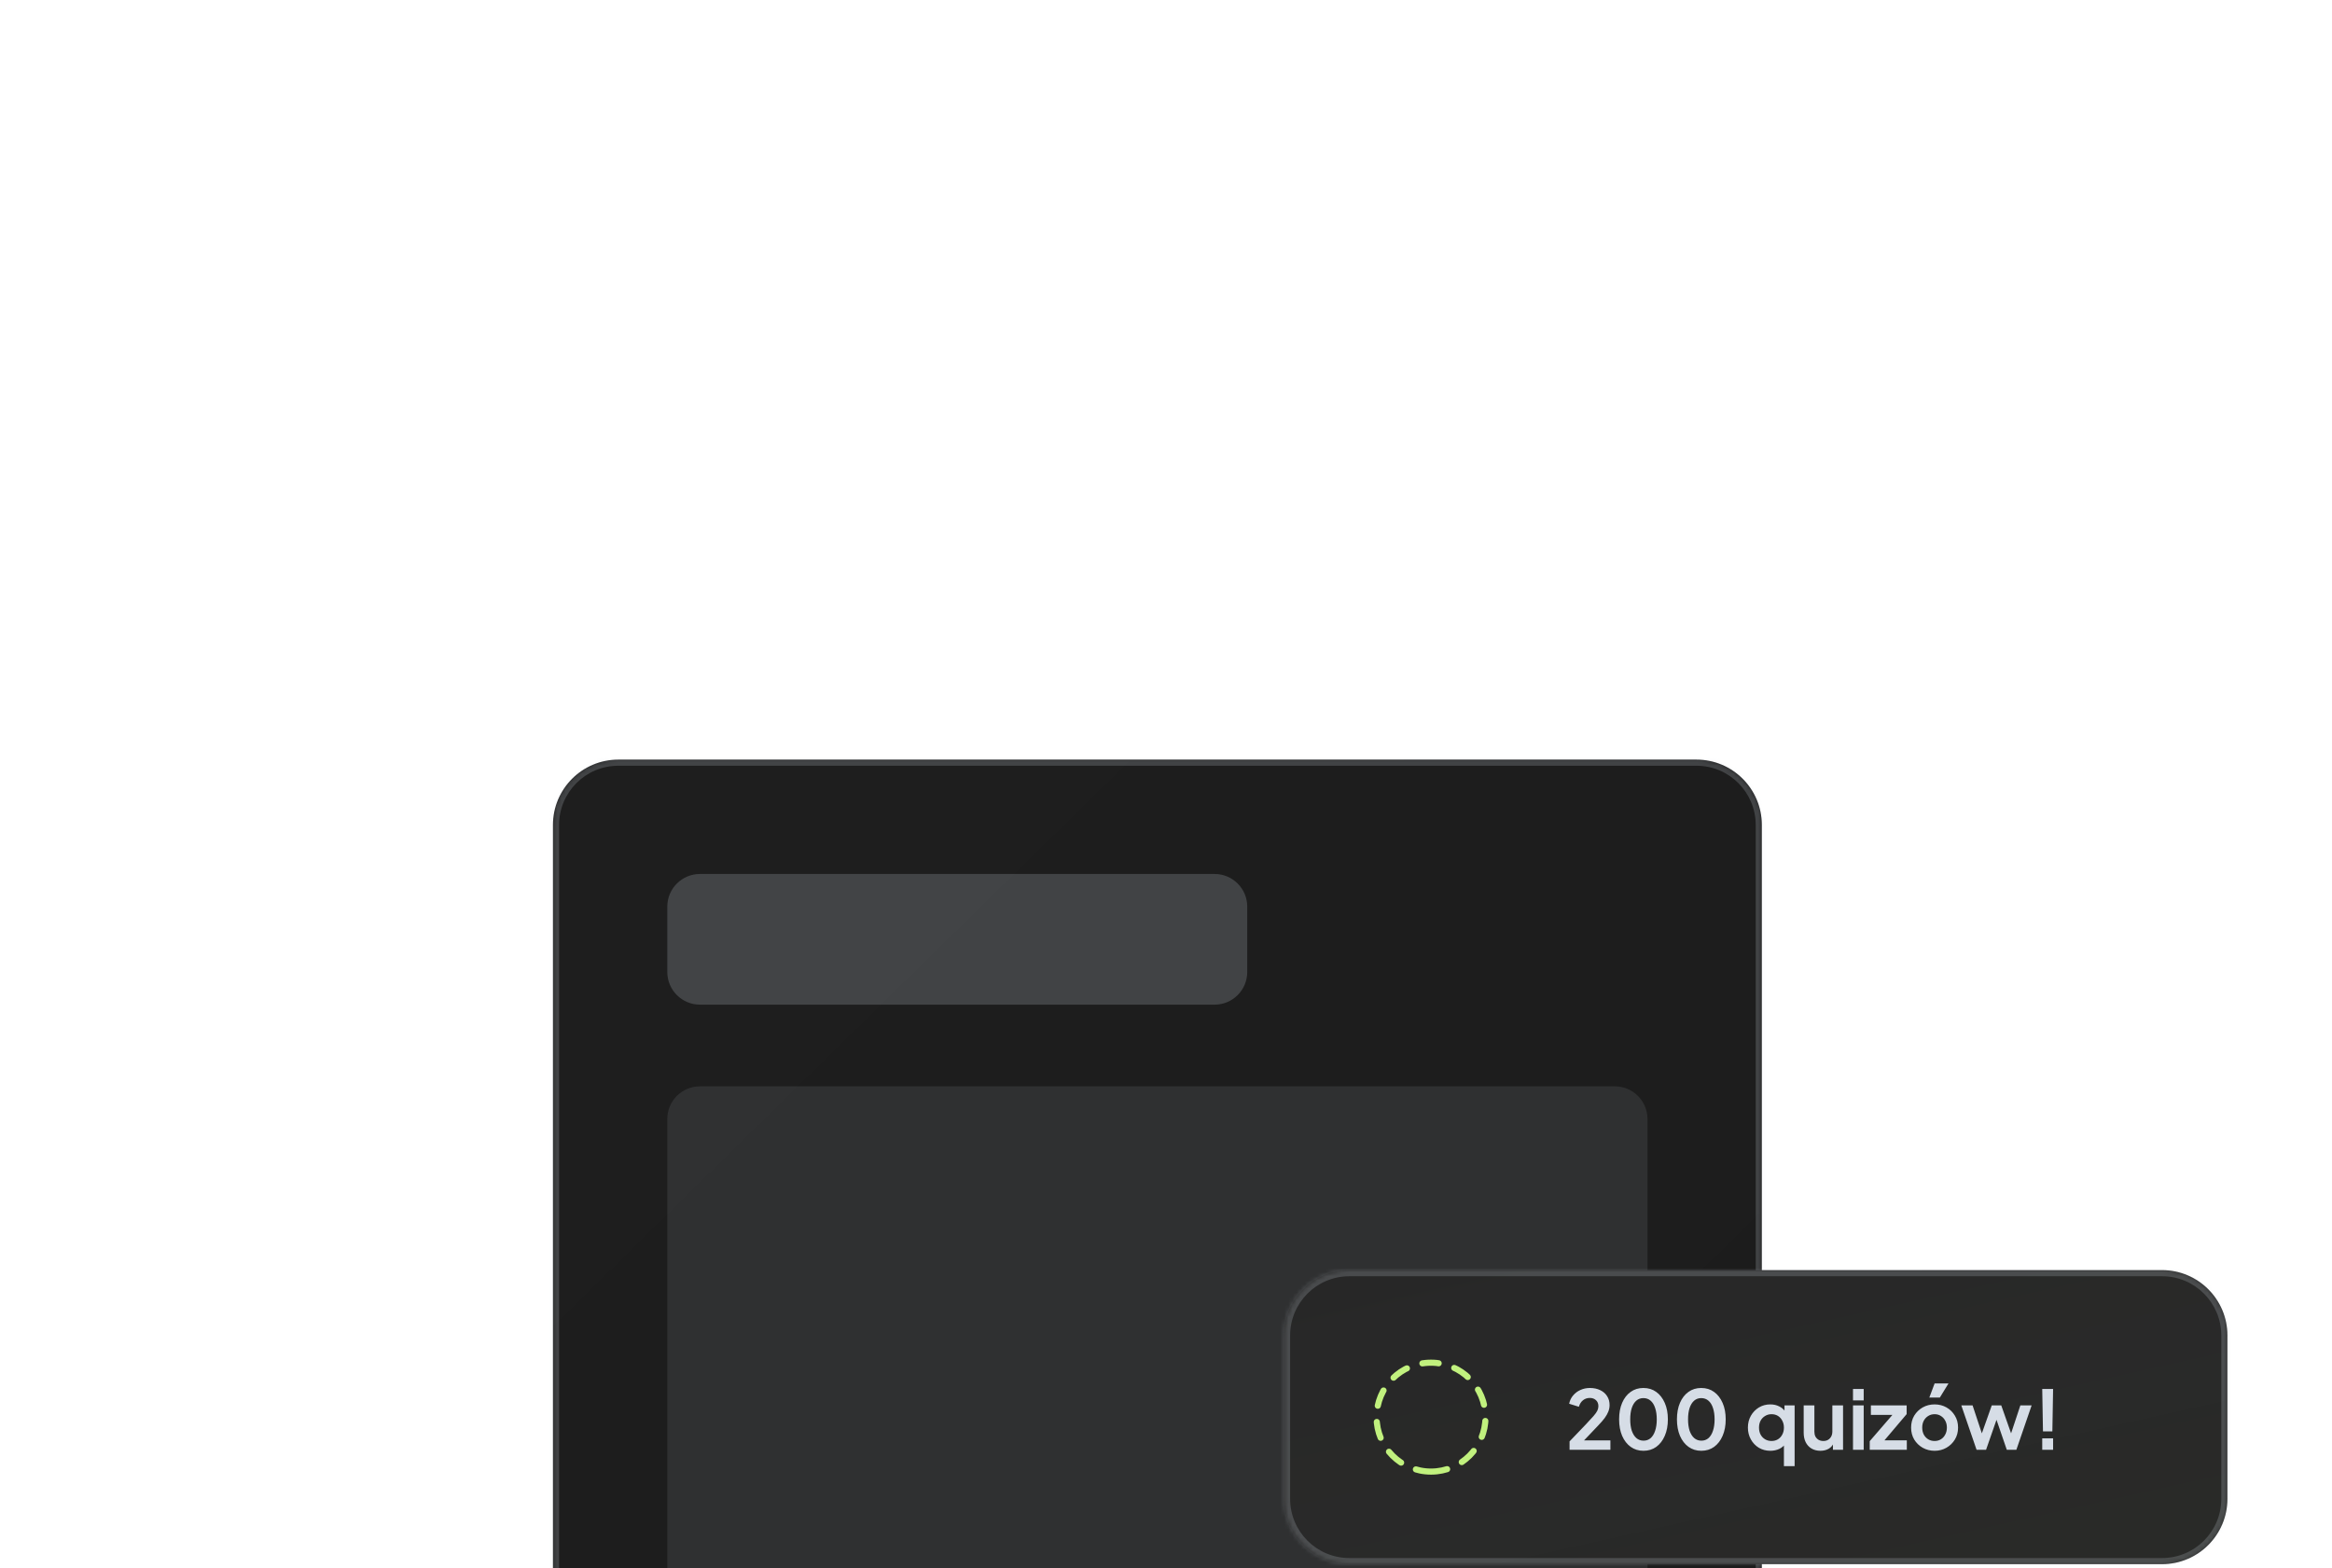 <svg width="571" height="384" viewBox="0 0 571 384" fill="none" xmlns="http://www.w3.org/2000/svg">
<g filter="url(#filter0_dddd_501_22)">
<mask id="path-1-inside-1_501_22" fill="white">
<path d="M117.392 49C117.392 40.163 124.556 33 133.392 33H397.392C406.229 33 413.392 40.163 413.392 49V421C413.392 429.837 406.229 437 397.392 437H133.392C124.556 437 117.392 429.837 117.392 421V49Z"/>
</mask>
<path d="M117.392 49C117.392 40.163 124.556 33 133.392 33H397.392C406.229 33 413.392 40.163 413.392 49V421C413.392 429.837 406.229 437 397.392 437H133.392C124.556 437 117.392 429.837 117.392 421V49Z" fill="#1E1E1E"/>
<path d="M117.392 49C117.392 40.163 124.556 33 133.392 33H397.392C406.229 33 413.392 40.163 413.392 49V421C413.392 429.837 406.229 437 397.392 437H133.392C124.556 437 117.392 429.837 117.392 421V49Z" fill="url(#paint0_linear_501_22)" fill-opacity="0.16" style="mix-blend-mode:luminosity"/>
<path d="M133.392 33V34.5H397.392V33V31.5H133.392V33ZM413.392 49H411.892V421H413.392H414.892V49H413.392ZM397.392 437V435.5H133.392V437V438.5H397.392V437ZM117.392 421H118.892V49H117.392H115.892V421H117.392ZM133.392 437V435.5C125.384 435.5 118.892 429.008 118.892 421H117.392H115.892C115.892 430.665 123.727 438.5 133.392 438.5V437ZM413.392 421H411.892C411.892 429.008 405.4 435.5 397.392 435.5V437V438.5C407.057 438.5 414.892 430.665 414.892 421H413.392ZM397.392 33V34.5C405.4 34.5 411.892 40.992 411.892 49H413.392H414.892C414.892 39.335 407.057 31.5 397.392 31.5V33ZM133.392 33V31.5C123.727 31.5 115.892 39.335 115.892 49H117.392H118.892C118.892 40.992 125.384 34.5 133.392 34.5V33Z" fill="#D6DDE6" fill-opacity="0.2" mask="url(#path-1-inside-1_501_22)"/>
<path d="M145.392 69C145.392 64.582 148.974 61 153.392 61H279.392C283.81 61 287.392 64.582 287.392 69V85C287.392 89.418 283.81 93 279.392 93H153.392C148.974 93 145.392 89.418 145.392 85V69Z" fill="#D6DDE6" fill-opacity="0.2"/>
<path opacity="0.5" d="M145.392 121C145.392 116.582 148.974 113 153.392 113H377.392C381.81 113 385.392 116.582 385.392 121V401C385.392 405.418 381.81 409 377.392 409H153.392C148.974 409 145.392 405.418 145.392 401V121Z" fill="#D6DDE6" fill-opacity="0.2"/>
</g>
<g filter="url(#filter1_dddd_501_22)">
<mask id="path-5-inside-2_501_22" fill="white">
<path d="M296.393 174C296.393 165.163 303.556 158 312.393 158H511.393C520.229 158 527.393 165.163 527.393 174V214C527.393 222.837 520.229 230 511.393 230H312.393C303.556 230 296.393 222.837 296.393 214V174Z"/>
</mask>
<path d="M296.393 174C296.393 165.163 303.556 158 312.393 158H511.393C520.229 158 527.393 165.163 527.393 174V214C527.393 222.837 520.229 230 511.393 230H312.393C303.556 230 296.393 222.837 296.393 214V174Z" fill="#1E1E1E"/>
<path d="M296.393 174C296.393 165.163 303.556 158 312.393 158H511.393C520.229 158 527.393 165.163 527.393 174V214C527.393 222.837 520.229 230 511.393 230H312.393C303.556 230 296.393 222.837 296.393 214V174Z" fill="white" fill-opacity="0.04"/>
<path d="M296.393 174C296.393 165.163 303.556 158 312.393 158H511.393C520.229 158 527.393 165.163 527.393 174V214C527.393 222.837 520.229 230 511.393 230H312.393C303.556 230 296.393 222.837 296.393 214V174Z" fill="url(#paint1_linear_501_22)" fill-opacity="0.32" style="mix-blend-mode:luminosity"/>
<path d="M312.393 158V159.5H511.393V158V156.5H312.393V158ZM527.393 174H525.893V214H527.393H528.893V174H527.393ZM511.393 230V228.5H312.393V230V231.5H511.393V230ZM296.393 214H297.893V174H296.393H294.893V214H296.393ZM312.393 230V228.5C304.384 228.5 297.893 222.008 297.893 214H296.393H294.893C294.893 223.665 302.728 231.5 312.393 231.5V230ZM527.393 214H525.893C525.893 222.008 519.401 228.5 511.393 228.5V230V231.5C521.058 231.5 528.893 223.665 528.893 214H527.393ZM511.393 158V159.5C519.401 159.5 525.893 165.992 525.893 174H527.393H528.893C528.893 164.335 521.058 156.5 511.393 156.5V158ZM312.393 158V156.5C302.728 156.5 294.893 164.335 294.893 174H296.393H297.893C297.893 165.992 304.384 159.5 312.393 159.5V158Z" fill="#D6DDE6" fill-opacity="0.2" mask="url(#path-5-inside-2_501_22)"/>
<path d="M366.313 202V199.94L370.353 195.72C371.153 194.88 371.766 194.213 372.193 193.72C372.633 193.213 372.939 192.78 373.113 192.42C373.286 192.06 373.373 191.693 373.373 191.32C373.373 190.693 373.173 190.2 372.773 189.84C372.386 189.48 371.886 189.3 371.273 189.3C370.633 189.3 370.079 189.487 369.613 189.86C369.146 190.22 368.806 190.753 368.593 191.46L366.213 190.72C366.373 189.933 366.699 189.253 367.193 188.68C367.686 188.093 368.286 187.647 368.993 187.34C369.713 187.02 370.473 186.86 371.273 186.86C372.233 186.86 373.073 187.033 373.793 187.38C374.526 187.727 375.093 188.213 375.493 188.84C375.906 189.467 376.113 190.2 376.113 191.04C376.113 191.573 376.013 192.1 375.813 192.62C375.613 193.14 375.313 193.673 374.913 194.22C374.513 194.753 373.993 195.353 373.353 196.02L369.853 199.7H376.313V202H366.313ZM384.406 202.24C383.22 202.24 382.18 201.92 381.286 201.28C380.393 200.64 379.693 199.74 379.186 198.58C378.693 197.42 378.446 196.073 378.446 194.54C378.446 192.993 378.693 191.647 379.186 190.5C379.68 189.353 380.373 188.46 381.266 187.82C382.16 187.18 383.2 186.86 384.386 186.86C385.6 186.86 386.646 187.18 387.526 187.82C388.42 188.46 389.12 189.36 389.626 190.52C390.133 191.667 390.386 193.007 390.386 194.54C390.386 196.073 390.133 197.42 389.626 198.58C389.133 199.727 388.44 200.627 387.546 201.28C386.653 201.92 385.606 202.24 384.406 202.24ZM384.426 199.76C385.106 199.76 385.686 199.553 386.166 199.14C386.646 198.713 387.013 198.113 387.266 197.34C387.533 196.553 387.666 195.62 387.666 194.54C387.666 193.46 387.533 192.533 387.266 191.76C387.013 190.973 386.64 190.373 386.146 189.96C385.666 189.547 385.08 189.34 384.386 189.34C383.72 189.34 383.146 189.547 382.666 189.96C382.186 190.373 381.813 190.973 381.546 191.76C381.293 192.533 381.166 193.46 381.166 194.54C381.166 195.607 381.293 196.533 381.546 197.32C381.813 198.093 382.186 198.693 382.666 199.12C383.16 199.547 383.746 199.76 384.426 199.76ZM398.566 202.24C397.38 202.24 396.34 201.92 395.446 201.28C394.553 200.64 393.853 199.74 393.346 198.58C392.853 197.42 392.606 196.073 392.606 194.54C392.606 192.993 392.853 191.647 393.346 190.5C393.84 189.353 394.533 188.46 395.426 187.82C396.32 187.18 397.36 186.86 398.546 186.86C399.76 186.86 400.806 187.18 401.686 187.82C402.58 188.46 403.28 189.36 403.786 190.52C404.293 191.667 404.546 193.007 404.546 194.54C404.546 196.073 404.293 197.42 403.786 198.58C403.293 199.727 402.6 200.627 401.706 201.28C400.813 201.92 399.766 202.24 398.566 202.24ZM398.586 199.76C399.266 199.76 399.846 199.553 400.326 199.14C400.806 198.713 401.173 198.113 401.426 197.34C401.693 196.553 401.826 195.62 401.826 194.54C401.826 193.46 401.693 192.533 401.426 191.76C401.173 190.973 400.8 190.373 400.306 189.96C399.826 189.547 399.24 189.34 398.546 189.34C397.88 189.34 397.306 189.547 396.826 189.96C396.346 190.373 395.973 190.973 395.706 191.76C395.453 192.533 395.326 193.46 395.326 194.54C395.326 195.607 395.453 196.533 395.706 197.32C395.973 198.093 396.346 198.693 396.826 199.12C397.32 199.547 397.906 199.76 398.586 199.76ZM418.801 206V199.9L419.221 200.42C418.848 201.007 418.328 201.46 417.661 201.78C416.995 202.087 416.268 202.24 415.481 202.24C414.428 202.24 413.488 201.993 412.661 201.5C411.835 200.993 411.181 200.307 410.701 199.44C410.221 198.573 409.981 197.613 409.981 196.56C409.981 195.493 410.221 194.533 410.701 193.68C411.181 192.827 411.835 192.147 412.661 191.64C413.501 191.133 414.435 190.88 415.461 190.88C416.288 190.88 417.021 191.047 417.661 191.38C418.315 191.7 418.828 192.153 419.201 192.74L418.941 193.28V191.12H421.421V206H418.801ZM415.761 199.84C416.361 199.84 416.888 199.7 417.341 199.42C417.795 199.14 418.148 198.753 418.401 198.26C418.668 197.767 418.801 197.2 418.801 196.56C418.801 195.933 418.668 195.373 418.401 194.88C418.148 194.373 417.795 193.98 417.341 193.7C416.888 193.42 416.361 193.28 415.761 193.28C415.175 193.28 414.648 193.427 414.181 193.72C413.715 194 413.348 194.387 413.081 194.88C412.828 195.36 412.701 195.92 412.701 196.56C412.701 197.2 412.828 197.767 413.081 198.26C413.348 198.753 413.715 199.14 414.181 199.42C414.648 199.7 415.175 199.84 415.761 199.84ZM427.739 202.24C426.899 202.24 426.165 202.053 425.539 201.68C424.925 201.307 424.452 200.787 424.119 200.12C423.799 199.453 423.639 198.673 423.639 197.78V191.12H426.259V197.56C426.259 198.013 426.345 198.413 426.519 198.76C426.705 199.093 426.965 199.36 427.299 199.56C427.645 199.747 428.032 199.84 428.459 199.84C428.885 199.84 429.265 199.747 429.599 199.56C429.932 199.36 430.192 199.087 430.379 198.74C430.565 198.393 430.659 197.98 430.659 197.5V191.12H433.279V202H430.799V199.86L431.019 200.24C430.765 200.907 430.345 201.407 429.759 201.74C429.185 202.073 428.512 202.24 427.739 202.24ZM435.714 202V191.12H438.334V202H435.714ZM435.714 189.9V187.1H438.334V189.9H435.714ZM439.813 202V199.88L446.133 192.56L446.533 193.46H440.093V191.12H448.853V193.26L442.653 200.58L442.253 199.68H448.893V202H439.813ZM455.702 202.24C454.635 202.24 453.662 201.993 452.782 201.5C451.915 201.007 451.222 200.333 450.702 199.48C450.195 198.627 449.942 197.653 449.942 196.56C449.942 195.467 450.195 194.493 450.702 193.64C451.222 192.787 451.915 192.113 452.782 191.62C453.649 191.127 454.622 190.88 455.702 190.88C456.769 190.88 457.735 191.127 458.602 191.62C459.469 192.113 460.155 192.787 460.662 193.64C461.182 194.48 461.442 195.453 461.442 196.56C461.442 197.653 461.182 198.627 460.662 199.48C460.142 200.333 459.449 201.007 458.582 201.5C457.715 201.993 456.755 202.24 455.702 202.24ZM455.702 199.84C456.289 199.84 456.802 199.7 457.242 199.42C457.695 199.14 458.049 198.753 458.302 198.26C458.569 197.753 458.702 197.187 458.702 196.56C458.702 195.92 458.569 195.36 458.302 194.88C458.049 194.387 457.695 194 457.242 193.72C456.802 193.427 456.289 193.28 455.702 193.28C455.102 193.28 454.575 193.427 454.122 193.72C453.669 194 453.309 194.387 453.042 194.88C452.789 195.36 452.662 195.92 452.662 196.56C452.662 197.187 452.789 197.753 453.042 198.26C453.309 198.753 453.669 199.14 454.122 199.42C454.575 199.7 455.102 199.84 455.702 199.84ZM454.402 189.2L455.702 185.74H459.102L456.982 189.2H454.402ZM465.974 202L462.234 191.12H464.994L467.734 199.38L466.774 199.36L469.694 191.12H472.014L474.914 199.36L473.954 199.38L476.694 191.12H479.454L475.714 202H473.374L470.414 193.38H471.294L468.294 202H465.974ZM482.23 197.48L482.05 187.1H484.71L484.53 197.48H482.23ZM482.05 202V199.2H484.71V202H482.05Z" fill="#D6DDE6"/>
<path d="M332.393 207.333C339.757 207.333 345.726 201.364 345.726 194C345.726 186.636 339.757 180.667 332.393 180.667C325.029 180.667 319.06 186.636 319.06 194C319.06 201.364 325.029 207.333 332.393 207.333Z" stroke="#C1F17E" stroke-width="1.5" stroke-linecap="round" stroke-linejoin="round" stroke-dasharray="4 4"/>
</g>
<defs>
<filter id="filter0_dddd_501_22" x="94.392" y="27" width="362" height="525" filterUnits="userSpaceOnUse" color-interpolation-filters="sRGB">
<feFlood flood-opacity="0" result="BackgroundImageFix"/>
<feColorMatrix in="SourceAlpha" type="matrix" values="0 0 0 0 0 0 0 0 0 0 0 0 0 0 0 0 0 0 127 0" result="hardAlpha"/>
<feOffset dx="1" dy="5"/>
<feGaussianBlur stdDeviation="5.5"/>
<feColorMatrix type="matrix" values="0 0 0 0 0 0 0 0 0 0 0 0 0 0 0 0 0 0 0.08 0"/>
<feBlend mode="normal" in2="BackgroundImageFix" result="effect1_dropShadow_501_22"/>
<feColorMatrix in="SourceAlpha" type="matrix" values="0 0 0 0 0 0 0 0 0 0 0 0 0 0 0 0 0 0 127 0" result="hardAlpha"/>
<feOffset dx="2" dy="20"/>
<feGaussianBlur stdDeviation="10.5"/>
<feColorMatrix type="matrix" values="0 0 0 0 0 0 0 0 0 0 0 0 0 0 0 0 0 0 0.06 0"/>
<feBlend mode="normal" in2="effect1_dropShadow_501_22" result="effect2_dropShadow_501_22"/>
<feColorMatrix in="SourceAlpha" type="matrix" values="0 0 0 0 0 0 0 0 0 0 0 0 0 0 0 0 0 0 127 0" result="hardAlpha"/>
<feOffset dx="5" dy="46"/>
<feGaussianBlur stdDeviation="14"/>
<feColorMatrix type="matrix" values="0 0 0 0 0 0 0 0 0 0 0 0 0 0 0 0 0 0 0.04 0"/>
<feBlend mode="normal" in2="effect2_dropShadow_501_22" result="effect3_dropShadow_501_22"/>
<feColorMatrix in="SourceAlpha" type="matrix" values="0 0 0 0 0 0 0 0 0 0 0 0 0 0 0 0 0 0 127 0" result="hardAlpha"/>
<feOffset dx="10" dy="82"/>
<feGaussianBlur stdDeviation="16.5"/>
<feColorMatrix type="matrix" values="0 0 0 0 0 0 0 0 0 0 0 0 0 0 0 0 0 0 0.01 0"/>
<feBlend mode="normal" in2="effect3_dropShadow_501_22" result="effect4_dropShadow_501_22"/>
<feBlend mode="normal" in="SourceGraphic" in2="effect4_dropShadow_501_22" result="shape"/>
</filter>
<filter id="filter1_dddd_501_22" x="273.393" y="152" width="297" height="193" filterUnits="userSpaceOnUse" color-interpolation-filters="sRGB">
<feFlood flood-opacity="0" result="BackgroundImageFix"/>
<feColorMatrix in="SourceAlpha" type="matrix" values="0 0 0 0 0 0 0 0 0 0 0 0 0 0 0 0 0 0 127 0" result="hardAlpha"/>
<feOffset dx="1" dy="5"/>
<feGaussianBlur stdDeviation="5.5"/>
<feColorMatrix type="matrix" values="0 0 0 0 0 0 0 0 0 0 0 0 0 0 0 0 0 0 0.08 0"/>
<feBlend mode="normal" in2="BackgroundImageFix" result="effect1_dropShadow_501_22"/>
<feColorMatrix in="SourceAlpha" type="matrix" values="0 0 0 0 0 0 0 0 0 0 0 0 0 0 0 0 0 0 127 0" result="hardAlpha"/>
<feOffset dx="2" dy="20"/>
<feGaussianBlur stdDeviation="10.5"/>
<feColorMatrix type="matrix" values="0 0 0 0 0 0 0 0 0 0 0 0 0 0 0 0 0 0 0.06 0"/>
<feBlend mode="normal" in2="effect1_dropShadow_501_22" result="effect2_dropShadow_501_22"/>
<feColorMatrix in="SourceAlpha" type="matrix" values="0 0 0 0 0 0 0 0 0 0 0 0 0 0 0 0 0 0 127 0" result="hardAlpha"/>
<feOffset dx="5" dy="46"/>
<feGaussianBlur stdDeviation="14"/>
<feColorMatrix type="matrix" values="0 0 0 0 0 0 0 0 0 0 0 0 0 0 0 0 0 0 0.04 0"/>
<feBlend mode="normal" in2="effect2_dropShadow_501_22" result="effect3_dropShadow_501_22"/>
<feColorMatrix in="SourceAlpha" type="matrix" values="0 0 0 0 0 0 0 0 0 0 0 0 0 0 0 0 0 0 127 0" result="hardAlpha"/>
<feOffset dx="10" dy="82"/>
<feGaussianBlur stdDeviation="16.5"/>
<feColorMatrix type="matrix" values="0 0 0 0 0 0 0 0 0 0 0 0 0 0 0 0 0 0 0.01 0"/>
<feBlend mode="normal" in2="effect3_dropShadow_501_22" result="effect4_dropShadow_501_22"/>
<feBlend mode="normal" in="SourceGraphic" in2="effect4_dropShadow_501_22" result="shape"/>
</filter>
<linearGradient id="paint0_linear_501_22" x1="142.909" y1="-0.667" x2="477.029" y2="339.909" gradientUnits="userSpaceOnUse">
<stop stop-opacity="0"/>
<stop offset="1" stop-opacity="0.5"/>
</linearGradient>
<linearGradient id="paint1_linear_501_22" x1="316.306" y1="152" x2="341.717" y2="265.421" gradientUnits="userSpaceOnUse">
<stop stop-color="#D6D7D8" stop-opacity="0"/>
<stop offset="1" stop-color="#A3D260" stop-opacity="0.06"/>
</linearGradient>
</defs>
</svg>
